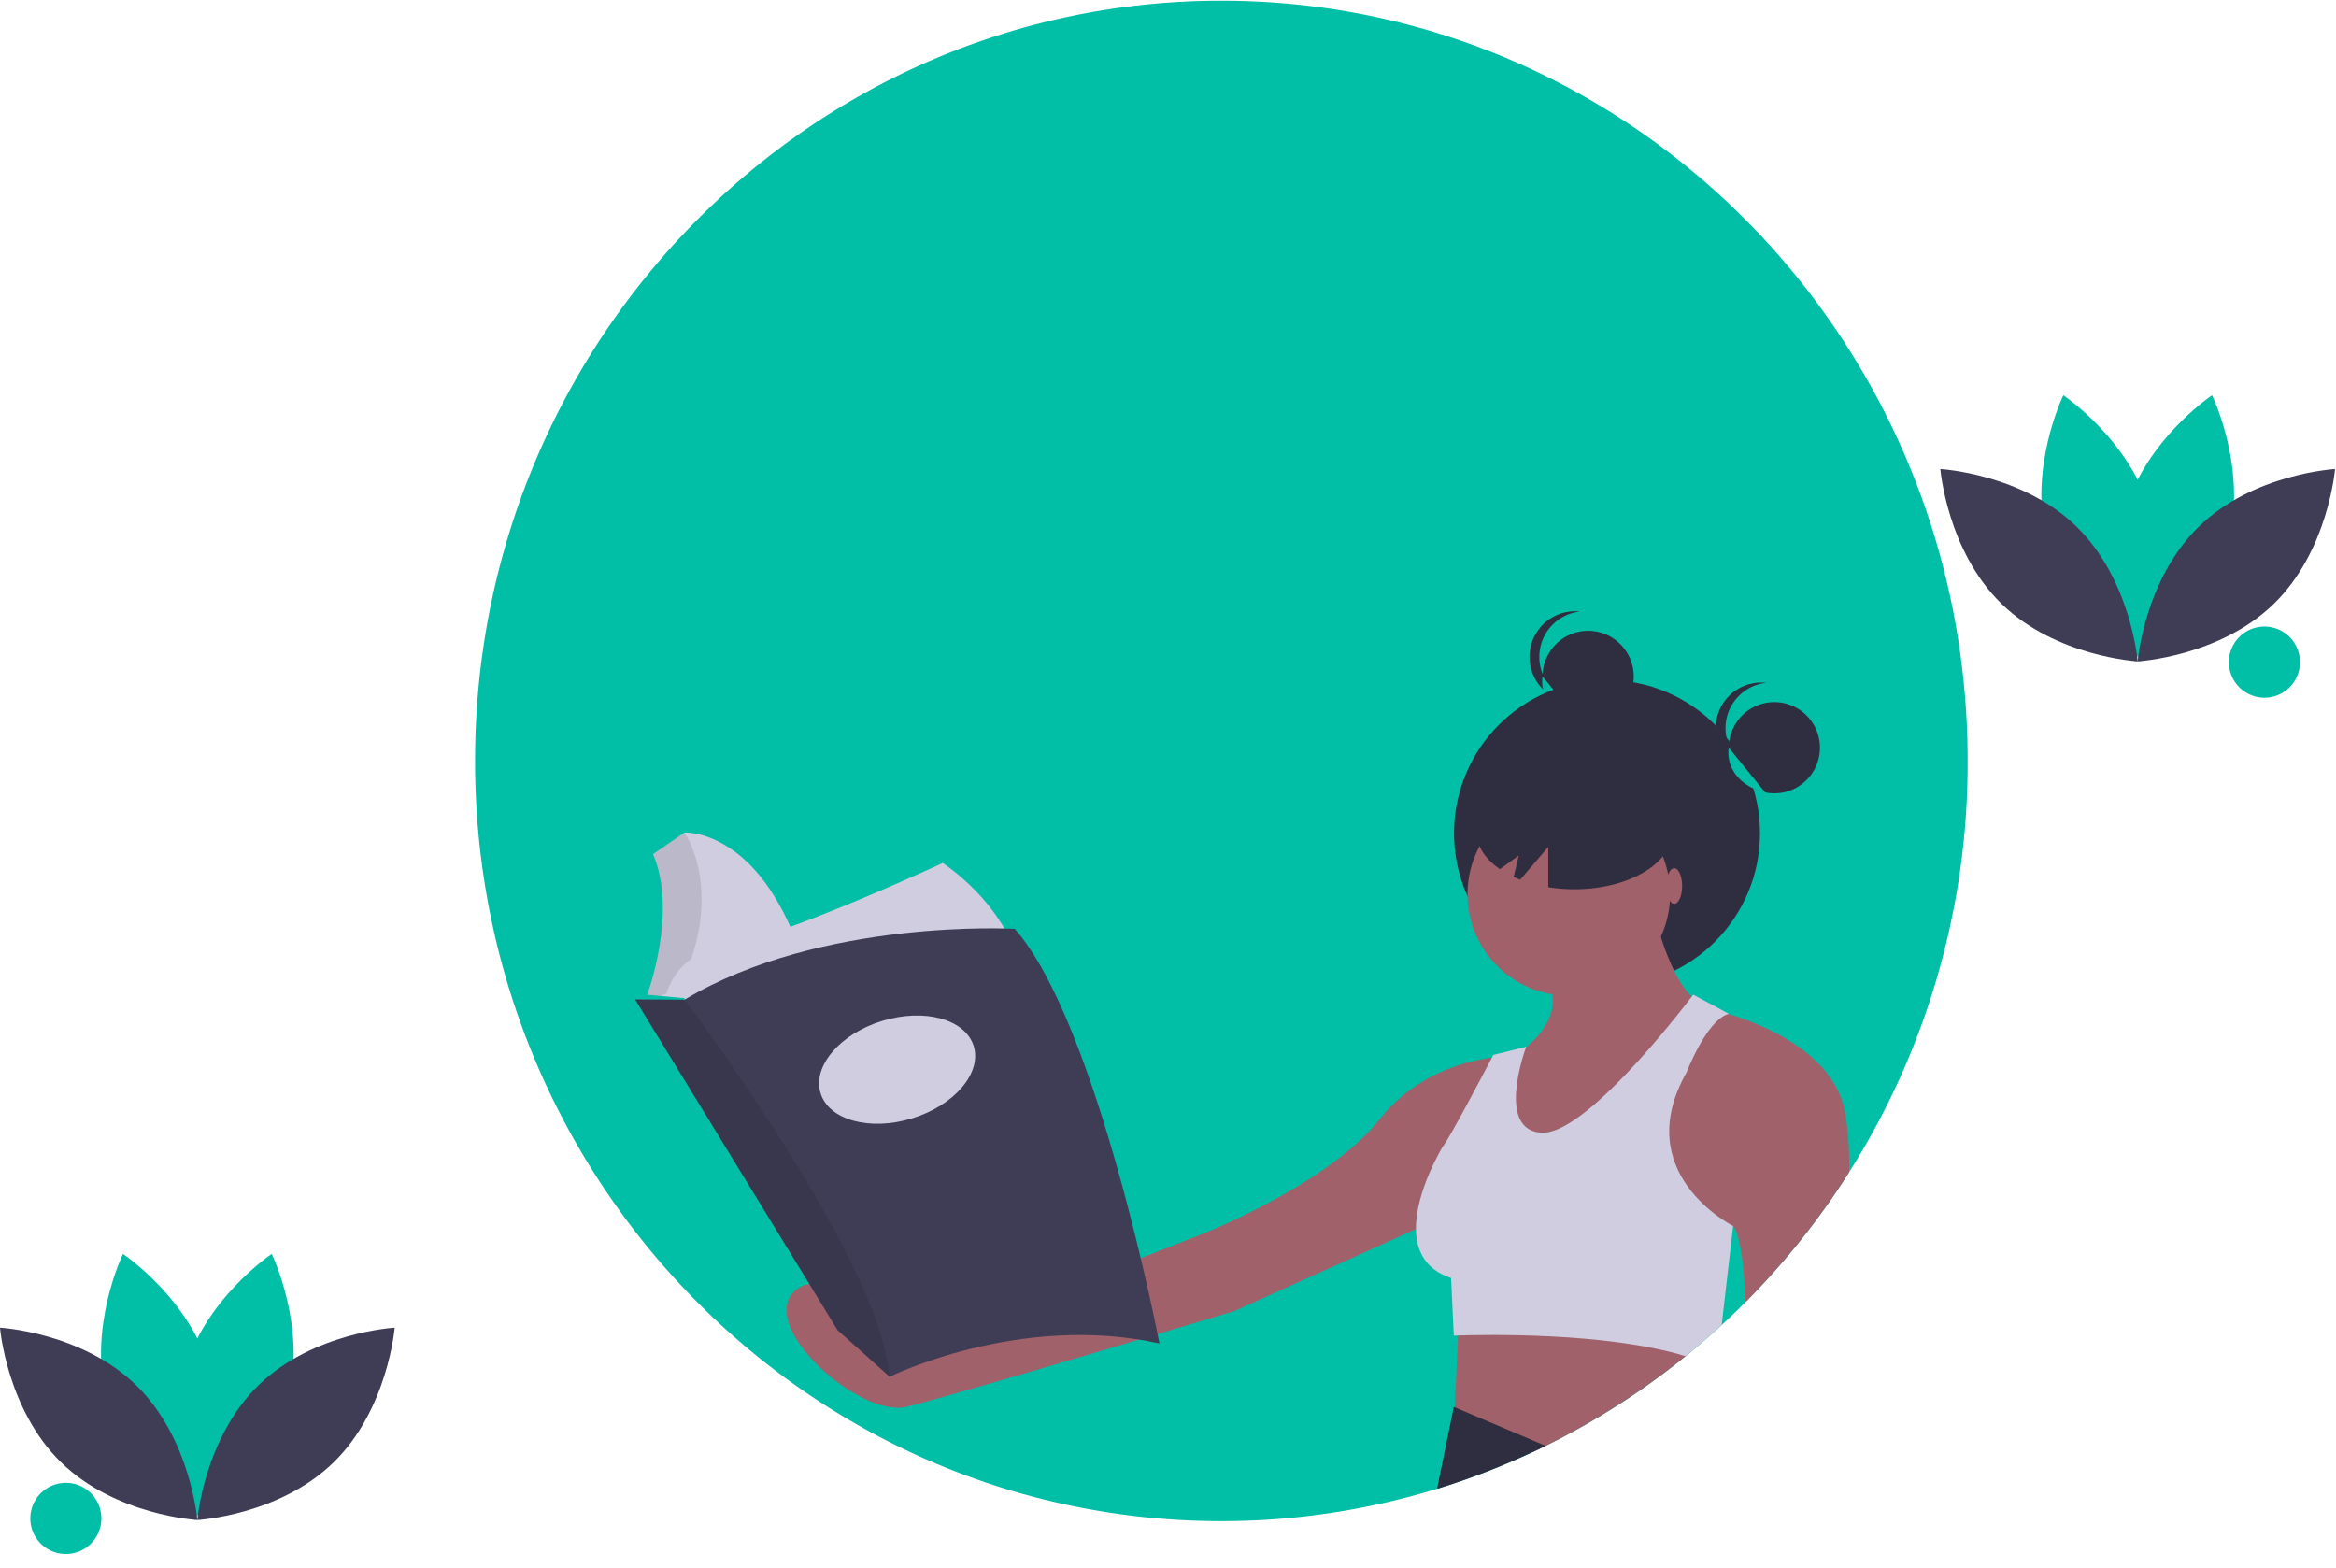 <svg xmlns="http://www.w3.org/2000/svg" xmlns:xlink="http://www.w3.org/1999/xlink" width="993.333" height="666.667" viewBox="0 0 745 500" xmlns:v="https://vecta.io/nano"><style><![CDATA[.B{fill:rgb(0%,74.902%,65.098%)}.C{fill:rgb(0%,0%,0%)}.D{stroke:none}.E{fill:rgb(18.431%,18.039%,25.49%)}.F{fill:rgb(81.569%,80.392%,88.235%)}.G{fill:rgb(24.706%,23.922%,33.725%)}.H{fill:rgb(62.745%,38.039%,41.569%)}.I{fill-opacity:.102}.J{fill-rule:nonzero}]]></style><defs><filter id="A" x="0%" y="0%" width="100%" height="100%"><feColorMatrix in="SourceGraphic" values="0 0 0 0 1 0 0 0 0 1 0 0 0 0 1 0 0 0 1 0"/></filter><mask id="B"><g filter="url(#A)"><path d="M0 0h745v500H0z" class="C D I"/></g></mask><clipPath id="C"><path d="M0 0h745v500H0z"/></clipPath><g id="D" clip-path="url(#C)"><path d="M217.23 313.832c-.516 1.105.57.375-.023 1.516l-5.547 1.785-2.48 1.117-4.547-.82 3.168-10.707.594-20.418-2.18-12.488 12.082-8.328s12.961 18.383-1.066 48.344zm0 0" fill-opacity="1" class="C D J"/></g><mask id="E"><g filter="url(#A)"><path d="M0 0h745v500H0z" class="C D I"/></g></mask><clipPath id="F"><path d="M0 0h745v500H0z"/></clipPath><g id="G" clip-path="url(#F)"><path d="M283.629 438.949l-16.523-14.77-64.551-105.461 15.742.098s62.742 82.961 65.332 120.133zm0 0" fill-opacity="1" class="C D J"/></g></defs><g class="B"><path d="M627.527 242.668c.195 64.645-25.281 126.715-70.82 172.547a237.15 237.15 0 0 1-7.625 7.34c-3.129 2.887-6.336 5.688-9.625 8.402l-1.891 1.543a237 237 0 0 1-41.98 27.254l-2.66 1.332-4.266 2.043c-52.863 24.625-112.984 28.711-168.684 11.457-97.523-30.301-168.465-122.668-168.465-231.918C151.512 108.77 258.07.23 389.52.23S627.527 108.77 627.527 242.668zm0 0"/><path d="M382.199 190.211l8.711-47.684.984.18-8.711 47.684zm18.207-47.645l.977-.215 10.285 47.367-.977.211zm-.551 54.684a6.15 6.15 0 0 1 3.738 1.602l.781.676a7.84 7.84 0 0 0 2.945 1.93c2.441.668 4.852-1.266 6.887-3.246l.699.719c-2.238 2.176-4.918 4.293-7.848 3.492-1.266-.445-2.41-1.18-3.344-2.145l-.758-.656c-.836-.695-2.449-1.773-3.883-1.215a4.87 4.87 0 0 0-1.555 1.203 9.47 9.47 0 0 1-1.082.973c-1.609 1.145-3.75 1.207-5.422.16a8.94 8.94 0 0 1-.852-.637 3.52 3.52 0 0 0-1.605-.914c-.848-.117-1.621.488-2.437 1.129-.773.754-1.762 1.246-2.828 1.406-.035.004-.074.004-.109.004-1.992.035-3.254-1.961-4.035-3.477l.887-.457c1.063 2.059 2.086 3 3.203 2.934a4.43 4.43 0 0 0 2.266-1.195c.945-.742 1.926-1.512 3.195-1.336.789.176 1.516.566 2.094 1.129.242.203.496.395.762.574a3.92 3.92 0 0 0 4.293-.129 8.87 8.87 0 0 0 .965-.871 5.63 5.63 0 0 1 1.898-1.426 3.3 3.3 0 0 1 1.145-.227zm310.708-24.277c-6.336 23.438-28.027 37.953-28.027 37.953s-11.426-23.484-5.094-46.922 28.027-37.953 28.027-37.953 11.426 23.484 5.094 46.922zm0 0"/><path d="M652.945 172.973c6.332 23.438 28.027 37.953 28.027 37.953s11.426-23.484 5.09-46.922-28.027-37.953-28.027-37.953-11.422 23.484-5.09 46.922zm0 0"/></g><path d="M662.25 167.938c17.379 16.934 19.504 42.973 19.504 42.973s-26.055-1.426-43.434-18.363-19.5-42.973-19.5-42.973 26.051 1.426 43.43 18.363zm39.004 0c-17.379 16.934-19.5 42.973-19.5 42.973s26.055-1.426 43.434-18.363 19.5-42.973 19.5-42.973-26.055 1.426-43.434 18.363zm0 0" class="G"/><g class="B"><path d="M91.742 446.801c-6.332 23.438-28.027 37.953-28.027 37.953s-11.422-23.484-5.09-46.922 28.027-37.957 28.027-37.957 11.422 23.488 5.09 46.926zm0 0"/><path d="M34.125 446.801c6.336 23.438 28.027 37.953 28.027 37.953s11.426-23.484 5.094-46.922-28.027-37.957-28.027-37.957-11.426 23.488-5.094 46.926zm0 0"/></g><path d="M43.434 441.762c17.379 16.938 19.5 42.973 19.5 42.973s-26.055-1.422-43.434-18.359S0 423.402 0 423.402s26.055 1.426 43.434 18.359zm39.004 0c-17.379 16.938-19.504 42.973-19.504 42.973s26.055-1.422 43.434-18.359 19.504-42.973 19.504-42.973-26.055 1.426-43.434 18.359zm0 0" class="G"/><g class="E"><path d="M521.027 215.727a14.54 14.54 0 0 1-14.531 14.547c-8.027 0-14.535-6.512-14.535-14.547s6.508-14.551 14.535-14.551 14.531 6.516 14.531 14.551zm0 0"/><path d="M490.926 209.488c0-7.43 5.594-13.664 12.977-14.461-5.539-.605-10.937 2.012-13.895 6.734a14.57 14.57 0 0 0 0 15.453 14.53 14.53 0 0 0 13.895 6.738c-7.383-.797-12.977-7.031-12.977-14.465zm0 0"/></g><path d="M491.961 215.727s-2.254 10.391 11.848 14.547zm0 0" class="B"/><path d="M561.297 265.707c0 26.977-21.844 48.844-48.789 48.844s-48.793-21.867-48.793-48.844 21.848-48.844 48.793-48.844 48.789 21.867 48.789 48.844zm0 0" class="E"/><path d="M539.457 430.957l-1.891 1.543a237 237 0 0 1-41.98 27.254l-2.66 1.332-4.266 2.043-25.012-8.344 1.746-36.719zm0 0" class="H"/><path d="M492.926 461.086l-4.266 2.043c-9.77 4.57-19.848 8.457-30.156 11.625-.055-.152-.082-.309-.09-.469l5.234-25.621.289.121zm0 0" class="E"/><g class="H"><path d="M532.637 285.184c0 17.863-14.465 32.344-32.309 32.344s-32.309-14.48-32.309-32.344 14.465-32.348 32.309-32.348 32.309 14.484 32.309 32.348zm0 0"/><path d="M526.523 286.93s5.242 26.227 14.848 32.348l-53.27 62.945-20.082-19.234 14.844-26.227s16.59-9.617 11.352-22.73zm63.215 86.863a242.55 242.55 0 0 1-33.031 41.422c-.539-11.723-1.703-21.391-3.984-24.25l-27.949-8.746s6.113-57.699 20.961-60.316c0 0 2.152.438 5.5 1.453 10.789 3.25 33.957 12.418 37.289 31.762a107.11 107.11 0 0 1 1.215 18.676zm0 0"/><path d="M482.863 336.762s-26.199-.875-42.789 20.109-56.762 36.715-56.762 36.715l-100.422 39.34s-18.336-32.344-29.691-20.98 20.961 40.215 35.805 36.719 104.789-30.598 104.789-30.598l71.605-32.348zm0 0"/></g><path d="M552.723 390.965l-3.641 31.59c-3.129 2.887-6.336 5.688-9.625 8.402l-1.891 1.543c-25.215-7.738-64.723-6.875-72.543-6.609l-1.375.043-.867-18.359c-8.379-2.789-11.133-8.895-11.207-15.613-.129-12.176 8.582-26.352 8.582-26.352 1.566-1.566 13.254-23.754 15.672-28.352l.438-.832 10.48-2.617-.09.234c-.937 2.625-9.082 26.371 4.941 27.195 13.797.816 43.809-37.973 47.941-43.414l.477-.625 11.355 6.117c-.047.016-.09.023-.137.039-6.934 1.93-13.359 18.652-13.359 18.652-18.109 31.953 14.039 48.547 14.832 48.949zm0 0" class="F"/><g class="E"><path d="M502.082 247.215c-17.199 0-31.141 8.145-31.141 18.188 0 4.492 2.801 8.602 7.43 11.773l5.992-4.348-1.629 6.813a37.63 37.63 0 0 0 2.086.898l8.957-10.461v12.852a52.33 52.33 0 0 0 8.305.66c17.199 0 31.145-8.145 31.145-18.187s-13.945-18.188-31.145-18.188zm78.328-8.762c0 8.039-6.508 14.551-14.535 14.551s-14.531-6.512-14.531-14.551a14.54 14.54 0 0 1 14.531-14.547c8.023 0 14.535 6.512 14.535 14.547zm0 0"/><path d="M550.305 232.219c0-7.43 5.598-13.668 12.977-14.461-.516-.059-1.039-.086-1.559-.086a14.53 14.53 0 0 0-12.855 7.723 14.57 14.57 0 0 0 .805 14.988 14.53 14.53 0 0 0 13.609 6.301c-7.379-.797-12.977-7.031-12.977-14.465zm0 0"/></g><path d="M551.344 238.453s-2.258 10.395 11.848 14.551zm0 0" class="B"/><path d="M536.469 282.559c0-3.137-1.129-5.68-2.523-5.68s-2.52 2.543-2.52 5.68 1.129 5.684 2.52 5.684 2.523-2.543 2.523-5.684zm0 0" class="H"/><path d="M255.523 304.543l-38.418 9.316-5.359 4.859-2.566-.469-4.547-.82 3.168-10.707.594-20.418-2.18-12.488 12.082-8.328s23.563-1.387 37.227 39.055zm0 0" class="F"/><use xlink:href="#D" mask="url(#B)"/><path d="M300.672 275.203s-50.297 23.395-70.695 26.961-18.613 23.988-18.613 23.988l114.258-17.844s-3.961-18.434-24.949-33.105zm0 0" class="F"/><path d="M203.641 271.238s8.715 21.211-.988 47.578l11.285 5.156 4.359-5.156.098-.496-11.98-1.09s9.902-26.562 1.781-45c0 0-1.781-3.965-4.555-.992zm0 0" class="B"/><path d="M369.777 428.445c-44.555-9.914-86.039 10.605-86.039 10.605l-.109-.102-16.523-14.77-64.551-105.461 15.742.098c43.762-26.168 105.344-22.598 105.344-22.598 26.535 30.133 46.137 132.227 46.137 132.227zm0 0" class="G"/><use xlink:href="#G" mask="url(#E)"/><path d="M310.539 333.621c-2.633-8.586-15.695-12.184-29.184-8.043s-22.289 14.457-19.66 23.039 15.695 12.184 29.184 8.043 22.289-14.457 19.66-23.039zm0 0" class="F"/><path d="M733.512 211.16a11.34 11.34 0 0 1-11.336 11.344 11.34 11.34 0 0 1-11.332-11.344c0-6.266 5.074-11.348 11.332-11.348s11.336 5.082 11.336 11.348zM32.332 484.23c0 6.266-5.074 11.348-11.332 11.348S9.668 490.496 9.668 484.23 14.742 472.883 21 472.883s11.332 5.082 11.332 11.348zm0 0" class="B"/></svg>